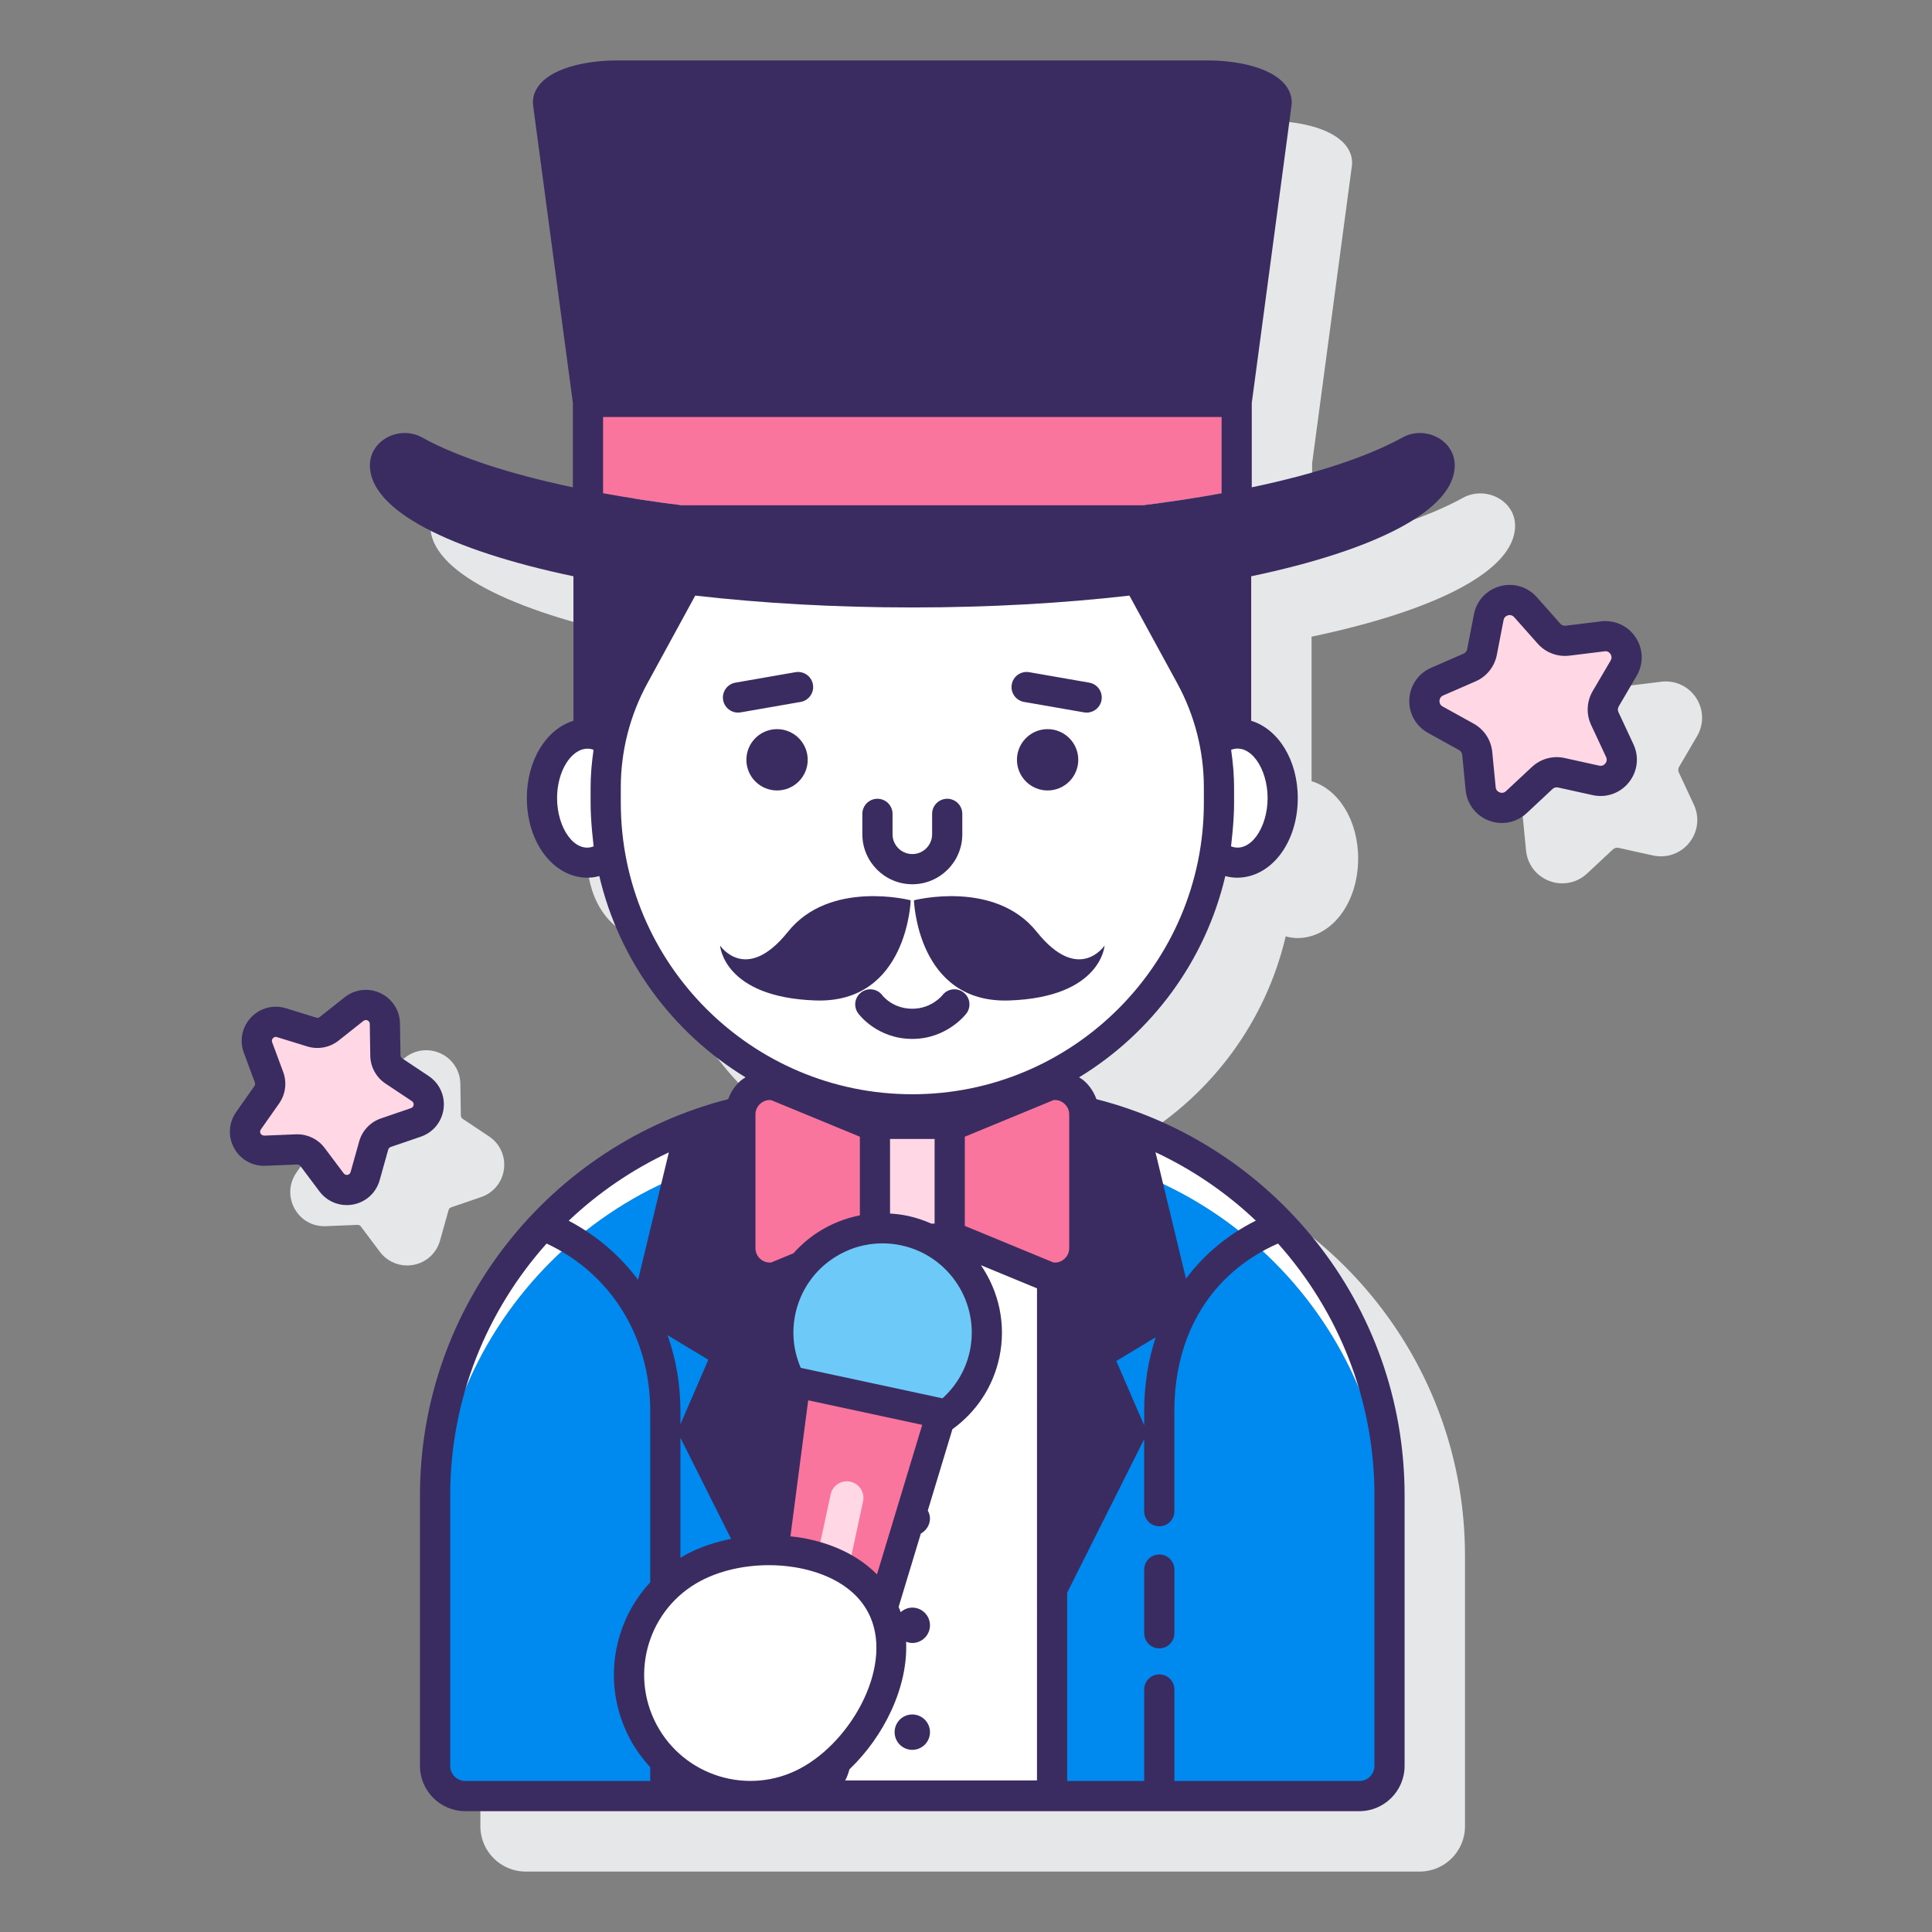 <?xml version="1.0" encoding="utf-8"?>
<!-- Generator: Adobe Illustrator 22.0.1, SVG Export Plug-In . SVG Version: 6.00 Build 0)  -->
<svg version="1.1" id="Layer_1" xmlns="http://www.w3.org/2000/svg" xmlns:xlink="http://www.w3.org/1999/xlink" x="0px" y="0px"
	 viewBox="0 0 128 128" style="enable-background:new 0 0 128 128;" xml:space="preserve">
<rect x="0" y="0" width="128" height="128" fill="#808080" stroke="none"/>
<style type="text/css">
	.st0{fill:#3A2C60;}
	.st1{fill:#E6E7E8;}
	.st2{fill:#6DC9F7;}
	.st3{fill:#FFFFFF;}
	.st4{fill:#FA759E;}
	.st5{fill:#FFD7E5;}
	.st6{fill:#D4FBFF;}
	.st7{fill:#0089EF;}
</style>
<g>
	<g>
		<path class="st1" d="M76.632,76.793c-0.178-0.471-0.462-0.899-0.861-1.23c-0.088-0.073-0.187-0.124-0.281-0.185
			c4.811-2.932,8.37-7.703,9.69-13.341c0.255,0.067,0.513,0.113,0.774,0.113c2.259,0,4.027-2.317,4.027-5.274
			c0-2.53-1.298-4.578-3.087-5.121v-9.574c8.218-1.724,13.485-4.373,13.485-7.344c0-0.01,0-0.021,0-0.031
			c-0.021-1.679-1.986-2.635-3.456-1.823c-2.339,1.292-5.782,2.418-9.991,3.305v-5.592l2.632-19.693v0
			c0.048-0.361,0.005-0.907-0.475-1.454c-0.995-1.137-3.268-1.542-5.063-1.542H44.86c-1.795,0-4.067,0.405-5.063,1.542
			c-0.479,0.547-0.522,1.093-0.475,1.455l2.632,19.693v5.592c-4.208-0.887-7.652-2.013-9.991-3.305
			c-1.469-0.812-3.435,0.145-3.456,1.823c0,0.01,0,0.021,0,0.031c0,2.972,5.268,5.62,13.485,7.344v9.574
			c-1.788,0.543-3.086,2.591-3.086,5.121c0,2.958,1.769,5.274,4.027,5.274c0.26,0,0.518-0.046,0.774-0.113
			c1.32,5.638,4.879,10.409,9.69,13.341c-0.094,0.061-0.194,0.113-0.281,0.185c-0.399,0.331-0.682,0.759-0.861,1.23
			c-11.729,2.985-20.429,13.634-20.429,26.279v17.923c0,1.654,1.346,3,3,3h59.234c1.654,0,3-1.346,3-3v-17.923
			C97.061,90.427,88.361,79.778,76.632,76.793z"/>
		<path class="st1" d="M112.434,48.775c0.468-0.796,0.443-1.77-0.063-2.541c-0.507-0.771-1.387-1.18-2.307-1.068l-2.332,0.288
			c-0.134,0.021-0.266-0.034-0.355-0.134l-1.56-1.758c-0.611-0.691-1.545-0.97-2.435-0.726c-0.891,0.243-1.554,0.957-1.729,1.864
			l-0.447,2.308c-0.025,0.131-0.114,0.242-0.236,0.295l-2.154,0.939c-0.847,0.369-1.399,1.171-1.442,2.093
			c-0.044,0.922,0.431,1.772,1.238,2.22l2.056,1.138c0.117,0.065,0.196,0.184,0.209,0.317l0.228,2.34
			c0.09,0.918,0.682,1.692,1.545,2.018c0.28,0.106,0.57,0.158,0.856,0.157c0.598,0,1.182-0.224,1.638-0.649l1.717-1.603
			c0.099-0.091,0.237-0.131,0.366-0.101l2.296,0.506c0.895,0.196,1.818-0.125,2.396-0.846c0.577-0.72,0.693-1.687,0.303-2.523
			l-0.994-2.13c-0.057-0.122-0.051-0.263,0.018-0.378L112.434,48.775z"/>
		<path class="st1" d="M33.388,77.459c0.111-0.859-0.268-1.69-0.988-2.17l-1.753-1.167c-0.07-0.047-0.113-0.126-0.114-0.212
			L30.5,71.807c-0.014-0.866-0.509-1.635-1.291-2.006c-0.781-0.372-1.69-0.269-2.372,0.269l-1.648,1.305
			c-0.068,0.054-0.159,0.069-0.238,0.045L22.94,70.8c-0.828-0.253-1.712-0.022-2.308,0.606c-0.596,0.63-0.778,1.525-0.478,2.339
			l0.731,1.974c0.03,0.08,0.018,0.17-0.031,0.239l-1.209,1.721c-0.499,0.708-0.551,1.621-0.136,2.382s1.191,1.211,2.076,1.176
			l2.103-0.086c0.117,0.005,0.166,0.036,0.218,0.104l1.263,1.683c0.434,0.577,1.099,0.903,1.801,0.903
			c0.141,0,0.282-0.013,0.424-0.039c0.852-0.16,1.525-0.777,1.759-1.611l0.567-2.025c0.023-0.082,0.085-0.148,0.167-0.176
			l1.991-0.682C32.698,79.028,33.276,78.319,33.388,77.459z"/>
	</g>
	<g>
		<g>
			<g>
				<g>
					<g>
						<path class="st3" d="M92.059,99.072v17.92c0,1.105-0.895,2-2,2h-59.23c-1.105,0-2-0.895-2-2v-17.92
							c0-14.42,11.69-26.11,26.11-26.11h11.01C80.369,72.962,92.059,84.652,92.059,99.072z"/>
						<path class="st7" d="M92.059,102.072v14.92c0,1.105-0.895,2-2,2h-59.23c-1.105,0-2-0.895-2-2v-14.92
							c0-14.42,11.69-26.11,26.11-26.11h11.01C80.369,75.962,92.059,87.652,92.059,102.072z"/>
						<path class="st3" d="M65.949,73.414H54.941c-1.276,0-2.534,0.09-3.756,0.269l-0.001,45.275h18.52l0.001-45.275
							C68.483,73.504,67.225,73.414,65.949,73.414z"/>
						<g>
							<g>
								<path class="st3" d="M60.44,73.497c-2.724,0-5.32-0.54-7.694-1.512v0.124l7.694,4.903l7.702-4.903v-0.127
									C65.766,72.956,63.167,73.497,60.44,73.497z"/>
							</g>
						</g>
						<g>
							<g>
								<path class="st3" d="M81.954,48.602c-0.545,0-1.049,0.22-1.491,0.576c0.194,0.979,0.296,1.978,0.296,2.984v1.021
									c0,1.159-0.102,2.293-0.288,3.398c0.44,0.352,0.942,0.57,1.483,0.57c1.672,0,3.027-1.914,3.027-4.274
									S83.626,48.602,81.954,48.602z"/>
								<path class="st3" d="M40.129,53.182v-1.021c0-1.006,0.102-2.004,0.296-2.984c-0.442-0.356-0.946-0.576-1.491-0.576
									c-1.672,0-3.027,1.914-3.027,4.274s1.355,4.274,3.027,4.274c0.542,0,1.043-0.217,1.484-0.57
									C40.231,55.475,40.129,54.341,40.129,53.182z"/>
							</g>
							<g>
								<path class="st3" d="M75.896,39.333c-4.681,0.585-9.92,0.913-15.452,0.913c-5.532,0-10.771-0.328-15.452-0.913l-2.987,5.474
									c-1.231,2.256-1.876,4.784-1.876,7.354v1.021c0,11.22,9.095,20.315,20.315,20.315l0,0c11.22,0,20.315-9.095,20.315-20.315
									v-1.021c0-2.57-0.645-5.098-1.876-7.354L75.896,39.333z"/>
							</g>
						</g>
						<g>
							<g>
								<path class="st4" d="M57.968,74.641l-6.604-2.726c-1.202-0.225-2.312,0.697-2.312,1.919v8.86
									c0,1.222,1.111,2.144,2.312,1.919l6.604-2.726V74.641z"/>
								<path class="st4" d="M69.525,71.915l-6.604,2.726v7.245l6.604,2.726c1.202,0.225,2.312-0.697,2.312-1.919v-8.86
									C71.837,72.611,70.727,71.689,69.525,71.915z"/>
							</g>
							<rect x="57.968" y="74.459" class="st5" width="4.953" height="7.61"/>
						</g>
					</g>
					<g>
						<path class="st4" d="M60.444,34.366c8.06,0,15.497-0.695,21.489-1.869v-5.869H38.955v5.869
							C44.947,33.671,52.384,34.366,60.444,34.366z"/>
					</g>
					<g>
						<g>
							<path class="st2" d="M59.927,81.532c-3.73-0.803-7.405,1.571-8.207,5.301c-0.802,3.73,1.571,7.405,5.301,8.207
								c3.73,0.803,7.405-1.571,8.207-5.301S63.657,82.334,59.927,81.532z"/>
							<path class="st4" d="M52.694,91.567l-3.178,24.325c-0.17,1.3,0.686,2.514,1.968,2.789l0.838,0.18
								c1.282,0.276,2.561-0.478,2.941-1.733l7.108-23.48L52.694,91.567z"/>
						</g>
						<path class="st5" d="M56.338,98.164c-0.594-0.128-1.179,0.25-1.307,0.844l-0.81,3.763c-0.128,0.594,0.25,1.179,0.844,1.307
							c0.594,0.128,1.179-0.25,1.307-0.844l0.81-3.763C57.309,98.877,56.931,98.292,56.338,98.164z"/>
					</g>
				</g>
				<path class="st3" d="M58.397,106.352c-2.078-3.921-8.529-4.574-12.449-2.496c-3.921,2.078-5.415,6.941-3.337,10.861
					c2.078,3.921,6.941,5.415,10.861,3.337C57.393,115.977,60.475,110.273,58.397,106.352z"/>
			</g>
		</g>
		<path class="st5" d="M101.069,40.225l1.559,1.758c0.307,0.347,0.765,0.52,1.225,0.463l2.332-0.288
			c1.158-0.143,1.976,1.104,1.386,2.11l-1.19,2.026c-0.235,0.399-0.258,0.889-0.062,1.308l0.994,2.129
			c0.493,1.057-0.439,2.221-1.578,1.97l-2.295-0.506c-0.452-0.1-0.925,0.029-1.263,0.346l-1.718,1.604
			c-0.853,0.796-2.248,0.269-2.361-0.892l-0.228-2.339c-0.045-0.461-0.314-0.87-0.719-1.095l-2.056-1.138
			c-1.02-0.565-0.95-2.055,0.119-2.521l2.154-0.94c0.425-0.185,0.731-0.567,0.819-1.022l0.447-2.307
			C98.856,39.746,100.295,39.352,101.069,40.225z"/>
		<g>
			<path class="st5" d="M25.5,67.823l0.032,2.104c0.006,0.415,0.216,0.8,0.562,1.029l1.751,1.166
				c0.869,0.579,0.698,1.903-0.29,2.241l-1.991,0.681c-0.392,0.134-0.694,0.453-0.805,0.852l-0.568,2.026
				c-0.282,1.005-1.594,1.251-2.221,0.416l-1.263-1.683c-0.249-0.332-0.645-0.52-1.059-0.503l-2.102,0.086
				c-1.043,0.043-1.683-1.129-1.082-1.984l1.21-1.721c0.239-0.339,0.295-0.774,0.151-1.163l-0.731-1.973
				c-0.363-0.979,0.554-1.949,1.552-1.642l2.011,0.619c0.396,0.122,0.827,0.041,1.152-0.216l1.65-1.305
				C24.277,66.206,25.484,66.779,25.5,67.823z"/>
			<g>
				<path class="st0" d="M60.442,113.588c-0.647,0-1.172,0.525-1.172,1.172s0.525,1.172,1.172,1.172
					c0.647,0,1.172-0.525,1.172-1.172S61.089,113.588,60.442,113.588z"/>
				<path class="st0" d="M76.806,102.988c-0.553,0-1,0.447-1,1v4.221c0,0.553,0.447,1,1,1s1-0.447,1-1v-4.221
					C77.806,103.436,77.359,102.988,76.806,102.988z"/>
				<path class="st0" d="M51.482,48.307c-1.122,0-2.032,0.91-2.032,2.032c0,1.122,0.91,2.031,2.032,2.031s2.031-0.91,2.031-2.031
					C53.513,49.217,52.604,48.307,51.482,48.307z"/>
				<path class="st0" d="M71.438,50.339c0-1.122-0.91-2.032-2.031-2.032c-1.122,0-2.031,0.91-2.031,2.032
					c0,1.122,0.909,2.031,2.031,2.031C70.529,52.37,71.438,51.461,71.438,50.339z"/>
				<path class="st0" d="M60.444,58.584c1.825,0,3.311-1.485,3.311-3.31v-1.354c0-0.552-0.447-1-1-1s-1,0.448-1,1v1.354
					c0,0.722-0.588,1.31-1.311,1.31s-1.311-0.588-1.311-1.31v-1.354c0-0.552-0.447-1-1-1s-1,0.448-1,1v1.354
					C57.134,57.099,58.619,58.584,60.444,58.584z"/>
				<path class="st0" d="M67.844,46.504l3.978,0.693c0.059,0.01,0.116,0.015,0.173,0.015c0.478,0,0.899-0.342,0.984-0.828
					c0.095-0.544-0.27-1.062-0.813-1.157l-3.978-0.693c-0.551-0.091-1.062,0.27-1.157,0.813
					C66.935,45.891,67.3,46.409,67.844,46.504z"/>
				<path class="st0" d="M48.894,47.212c0.057,0,0.114-0.005,0.173-0.015l3.978-0.693c0.544-0.095,0.908-0.613,0.813-1.157
					c-0.095-0.543-0.604-0.905-1.157-0.813l-3.978,0.693c-0.544,0.095-0.908,0.613-0.813,1.157
					C47.995,46.87,48.417,47.212,48.894,47.212z"/>
				<path class="st0" d="M64.026,67.147c0.334-0.44,0.247-1.067-0.193-1.4c-0.441-0.335-1.068-0.247-1.4,0.193
					c-0.007,0.009-0.711,0.891-1.988,0.891c-1.278,0-1.939-0.828-1.98-0.881c-0.325-0.44-0.944-0.538-1.39-0.217
					c-0.448,0.323-0.549,0.948-0.226,1.396c0.05,0.069,1.255,1.702,3.596,1.702C62.725,68.83,63.974,67.216,64.026,67.147z"/>
				<path class="st0" d="M60.337,59.647c0,0-5.352-1.393-8.135,2.087c-2.783,3.479-4.496,0.91-4.496,0.91s0.214,3.425,6.315,3.639
					C60.123,66.497,60.337,59.647,60.337,59.647z"/>
				<path class="st0" d="M68.686,61.734c-2.783-3.479-8.135-2.087-8.135-2.087s0.214,6.851,6.315,6.637
					c6.101-0.214,6.315-3.639,6.315-3.639S71.469,65.213,68.686,61.734z"/>
				<path class="st0" d="M72.642,72.822c-0.177-0.483-0.464-0.922-0.871-1.26c-0.087-0.073-0.186-0.123-0.28-0.185
					c4.81-2.931,8.368-7.701,9.689-13.337c0.255,0.069,0.514,0.11,0.774,0.11c2.259,0,4.027-2.316,4.027-5.274
					c0-2.53-1.298-4.578-3.086-5.122v-9.574c8.218-1.724,13.485-4.373,13.485-7.344c0-0.01,0-0.021,0-0.031
					c-0.021-1.679-1.986-2.635-3.456-1.823c-2.339,1.292-5.782,2.418-9.991,3.305v-5.592l2.632-19.693v0
					c0.048-0.361,0.005-0.907-0.475-1.455c-0.996-1.137-3.268-1.542-5.063-1.542H40.86c-1.795,0-4.066,0.405-5.063,1.542
					c-0.479,0.548-0.522,1.093-0.475,1.455l2.632,19.693v5.592c-4.208-0.887-7.651-2.013-9.991-3.305
					c-1.469-0.812-3.435,0.145-3.456,1.823c0,0.01,0,0.021,0,0.031c0,2.972,5.268,5.62,13.485,7.344v9.574
					c-1.788,0.543-3.087,2.592-3.087,5.122c0,2.958,1.769,5.274,4.027,5.274c0.26,0,0.519-0.041,0.774-0.11
					c1.321,5.636,4.879,10.405,9.689,13.337c-0.094,0.061-0.193,0.112-0.28,0.185c-0.407,0.338-0.694,0.777-0.871,1.26
					c-11.719,2.991-20.42,13.611-20.42,26.249v17.924c0,1.654,1.346,3,3,3h59.234c1.654,0,3-1.346,3-3V99.071
					C93.061,86.433,84.361,75.813,72.642,72.822z M81.714,50.998c-0.007-0.092-0.018-0.184-0.026-0.276
					c-0.027-0.303-0.061-0.606-0.105-0.907c-0.007-0.047-0.009-0.093-0.016-0.14c1.255-0.471,2.415,1.219,2.415,3.201
					c0,1.984-1.167,3.679-2.422,3.198c0.018-0.131,0.025-0.262,0.041-0.393c0.025-0.208,0.046-0.417,0.065-0.627
					c0.056-0.627,0.095-1.253,0.095-1.871v-1.021C81.76,51.773,81.742,51.385,81.714,50.998z M36.907,52.876
					c0-1.775,0.929-3.274,2.027-3.274c0.128,0,0.257,0.024,0.388,0.074c-0.007,0.047-0.01,0.094-0.016,0.141
					c-0.044,0.3-0.078,0.602-0.105,0.905c-0.008,0.093-0.019,0.185-0.026,0.277c-0.028,0.387-0.046,0.774-0.046,1.163v1.021
					c0,0.618,0.039,1.243,0.095,1.871c0.018,0.21,0.04,0.419,0.065,0.628c0.016,0.131,0.022,0.262,0.041,0.393
					C38.077,56.556,36.907,54.86,36.907,52.876z M83.202,80.87c-1.868,0.936-3.43,2.245-4.628,3.844l-2.021-8.376
					C79.012,77.489,81.254,79.023,83.202,80.87z M76.57,88.596c-0.496,1.508-0.764,3.145-0.764,4.878v0.964l-1.848-4.268
					L76.57,88.596z M39.955,27.629h40.979v5.051c-1.643,0.3-3.378,0.567-5.206,0.793H45.161c-1.828-0.225-3.563-0.493-5.206-0.793
					V27.629z M41.129,53.182v-1.021c0-2.394,0.606-4.771,1.754-6.875l3.179-5.827c-0.001,0-0.003,0-0.004-0.001
					c4.406,0.505,9.27,0.787,14.386,0.787c5.117,0,9.98-0.282,14.386-0.786c-0.001,0-0.002,0-0.004,0l3.179,5.827
					c1.147,2.104,1.754,4.481,1.754,6.875v1.021c0,10.65-8.665,19.315-19.315,19.315S41.129,63.833,41.129,53.182z M53.545,92.774
					l7.555,1.625l-2.998,9.906c-1.226-1.235-2.964-2.084-5.073-2.436c-0.219-0.036-0.44-0.058-0.661-0.082L53.545,92.774z
					 M51.094,83.642c-0.328,0.035-0.58-0.116-0.698-0.215c-0.129-0.107-0.345-0.344-0.345-0.733v-8.859
					c0-0.39,0.216-0.626,0.345-0.733c0.106-0.089,0.313-0.22,0.601-0.22c0.032,0,0.064,0.001,0.098,0.005l5.874,2.424v5.21
					c-0.979,0.19-1.922,0.564-2.784,1.121c-0.609,0.394-1.148,0.865-1.618,1.392L51.094,83.642z M53.052,90.622
					c-0.486-1.121-0.617-2.36-0.354-3.58c0.332-1.542,1.244-2.863,2.57-3.72c0.967-0.625,2.069-0.947,3.194-0.947
					c0.417,0,0.837,0.044,1.255,0.134c3.184,0.686,5.218,3.834,4.533,7.02c-0.263,1.221-0.9,2.291-1.807,3.114L53.052,90.622z
					 M58.967,80.4C58.967,80.4,58.968,80.4,58.967,80.4l0-4.941h2.953v5.609h-0.216c-0.494-0.221-1.017-0.396-1.567-0.515
					C59.748,80.47,59.357,80.425,58.967,80.4z M48.438,101.955c-1.062,0.212-2.072,0.549-2.958,1.018
					c-0.138,0.073-0.267,0.158-0.4,0.238v-7.952L48.438,101.955z M45.08,94.36v-0.885c0-1.768-0.299-3.456-0.853-5.017l2.703,1.629
					L45.08,94.36z M44.313,76.348l-2.038,8.444c-1.202-1.609-2.756-2.947-4.597-3.915C39.622,79.033,41.859,77.501,44.313,76.348z
					 M43.08,117.995H30.827c-0.552,0-1-0.448-1-1V99.071c0-6.405,2.425-12.243,6.386-16.682c4.244,1.973,6.867,6.179,6.867,11.086
					v11.353c-0.909,0.982-1.601,2.157-2.006,3.474c-0.709,2.307-0.478,4.752,0.652,6.885c0.371,0.699,0.831,1.33,1.354,1.897
					V117.995z M53.004,117.171C53.004,117.171,53.004,117.171,53.004,117.171c-3.43,1.82-7.693,0.505-9.51-2.921
					c-1.816-3.429-0.505-7.694,2.923-9.51c1.284-0.681,2.892-1.043,4.521-1.043c0.589,0,1.181,0.047,1.761,0.144
					c1.325,0.222,3.713,0.902,4.814,2.979C59.287,110.169,56.516,115.311,53.004,117.171z M68.703,117.958H56.007
					c-0.006,0.013-0.015,0.024-0.022,0.037h-0.001c0.094-0.182,0.175-0.373,0.236-0.575l0.06-0.199
					c2.294-2.194,3.888-5.451,3.752-8.452c0.128,0.048,0.264,0.083,0.409,0.083c0.647,0,1.172-0.525,1.172-1.172
					c0-0.647-0.525-1.172-1.172-1.172c-0.297,0-0.56,0.12-0.766,0.301c-0.04-0.117-0.093-0.229-0.139-0.344l1.471-4.86
					c0.356-0.201,0.606-0.568,0.606-1.006c0-0.193-0.061-0.364-0.144-0.521l1.632-5.391c1.589-1.146,2.689-2.809,3.104-4.739
					c0.475-2.207-0.032-4.397-1.217-6.127c0,0,0,0,0.001,0.001l3.715,1.534L68.703,117.958z M70.493,83.427
					c-0.118,0.099-0.366,0.254-0.698,0.215l-5.874-2.425V75.31l5.874-2.424c0.329-0.042,0.58,0.116,0.698,0.215
					c0.129,0.107,0.345,0.344,0.345,0.733v8.859C70.838,83.083,70.622,83.319,70.493,83.427z M91.061,116.995c0,0.552-0.448,1-1,1
					H77.806v-6.063c0-0.553-0.447-1-1-1s-1,0.447-1,1v6.063h-5.104l0-12.474l5.103-10.176v4.776c0,0.553,0.447,1,1,1s1-0.447,1-1
					v-6.646c0-5.141,2.494-9.167,6.867-11.088c3.962,4.44,6.388,10.279,6.388,16.684V116.995z"/>
				<path class="st0" d="M108.433,44.775c0.468-0.796,0.443-1.77-0.063-2.541s-1.393-1.179-2.307-1.067l-2.332,0.288
					c-0.134,0.019-0.266-0.034-0.355-0.134l-1.56-1.758c-0.612-0.691-1.551-0.968-2.436-0.725c-0.891,0.244-1.553,0.958-1.728,1.864
					l-0.447,2.306c-0.026,0.133-0.114,0.244-0.237,0.297l-2.154,0.939c-0.847,0.369-1.399,1.171-1.442,2.093
					c-0.044,0.922,0.431,1.772,1.238,2.22l2.057,1.138c0.117,0.065,0.194,0.183,0.208,0.316l0.228,2.339
					c0.09,0.919,0.682,1.692,1.545,2.019c0.28,0.106,0.57,0.157,0.856,0.157c0.598,0,1.182-0.224,1.638-0.649l1.717-1.604
					c0.098-0.092,0.235-0.13,0.367-0.1l2.294,0.506c0.903,0.2,1.819-0.125,2.396-0.845c0.578-0.72,0.694-1.688,0.304-2.524
					l-0.995-2.13c-0.056-0.121-0.049-0.262,0.019-0.378L108.433,44.775z M106.709,43.762l-1.19,2.027
					c-0.401,0.684-0.44,1.521-0.105,2.237l0.994,2.129c0.094,0.2,0.008,0.354-0.052,0.428c-0.059,0.073-0.186,0.192-0.405,0.143
					l-2.295-0.506c-0.776-0.172-1.581,0.051-2.161,0.591l-1.718,1.604c-0.161,0.15-0.333,0.117-0.422,0.083
					c-0.088-0.033-0.24-0.122-0.262-0.341l-0.228-2.339c-0.077-0.789-0.536-1.489-1.229-1.873l-2.057-1.138
					c-0.192-0.106-0.214-0.281-0.21-0.375c0.005-0.095,0.042-0.266,0.244-0.354l2.154-0.939c0.726-0.316,1.249-0.969,1.401-1.749
					l0.447-2.308c0.042-0.216,0.201-0.29,0.292-0.315c0.031-0.008,0.071-0.016,0.116-0.016c0.09,0,0.199,0.029,0.296,0.138
					c0,0,0,0,0,0l1.56,1.758c0.525,0.593,1.314,0.886,2.096,0.792l2.333-0.288c0.213-0.036,0.338,0.101,0.39,0.18
					S106.82,43.571,106.709,43.762z"/>
				<path class="st0" d="M29.388,73.461c0.111-0.859-0.268-1.691-0.988-2.172l-1.753-1.167c-0.07-0.047-0.113-0.126-0.114-0.212
					L26.5,67.807c-0.014-0.866-0.509-1.635-1.291-2.007c-0.781-0.37-1.69-0.269-2.372,0.27l-1.648,1.305
					c-0.066,0.054-0.153,0.071-0.238,0.045L18.94,66.8c-0.832-0.256-1.713-0.022-2.308,0.607c-0.596,0.629-0.778,1.525-0.478,2.338
					l0.731,1.972c0.03,0.081,0.019,0.171-0.031,0.241l-1.21,1.721c-0.498,0.709-0.55,1.622-0.135,2.383s1.201,1.207,2.076,1.175
					l2.101-0.086c0.09,0.007,0.168,0.035,0.22,0.104l1.263,1.683c0.434,0.577,1.099,0.903,1.801,0.903
					c0.141,0,0.282-0.013,0.424-0.039c0.852-0.16,1.525-0.777,1.759-1.61l0.568-2.027c0.023-0.082,0.084-0.147,0.165-0.175
					l1.992-0.681C28.698,75.028,29.276,74.32,29.388,73.461z M27.231,73.416l-1.99,0.681c-0.705,0.24-1.245,0.812-1.445,1.527
					l-0.568,2.027c-0.036,0.128-0.13,0.171-0.202,0.185c-0.071,0.012-0.176,0.007-0.256-0.1l-1.263-1.682
					c-0.428-0.57-1.099-0.904-1.81-0.904c-0.03,0-0.061,0.001-0.091,0.002l-2.102,0.086c-0.138-0.013-0.203-0.07-0.238-0.135
					c-0.035-0.065-0.062-0.165,0.016-0.274l1.21-1.721c0.427-0.608,0.528-1.388,0.271-2.086L18.03,69.05
					c-0.046-0.125,0.005-0.215,0.056-0.269c0.05-0.054,0.135-0.111,0.266-0.069l2.011,0.619c0.711,0.218,1.483,0.073,2.067-0.388
					l1.648-1.306c0.106-0.082,0.207-0.062,0.273-0.03s0.146,0.097,0.148,0.23l0.032,2.102c0.011,0.746,0.388,1.437,1.007,1.848
					l1.751,1.166c0.111,0.074,0.124,0.178,0.114,0.251C27.394,73.276,27.356,73.373,27.231,73.416z"/>
			</g>
		</g>
	</g>
</g>
</svg>
